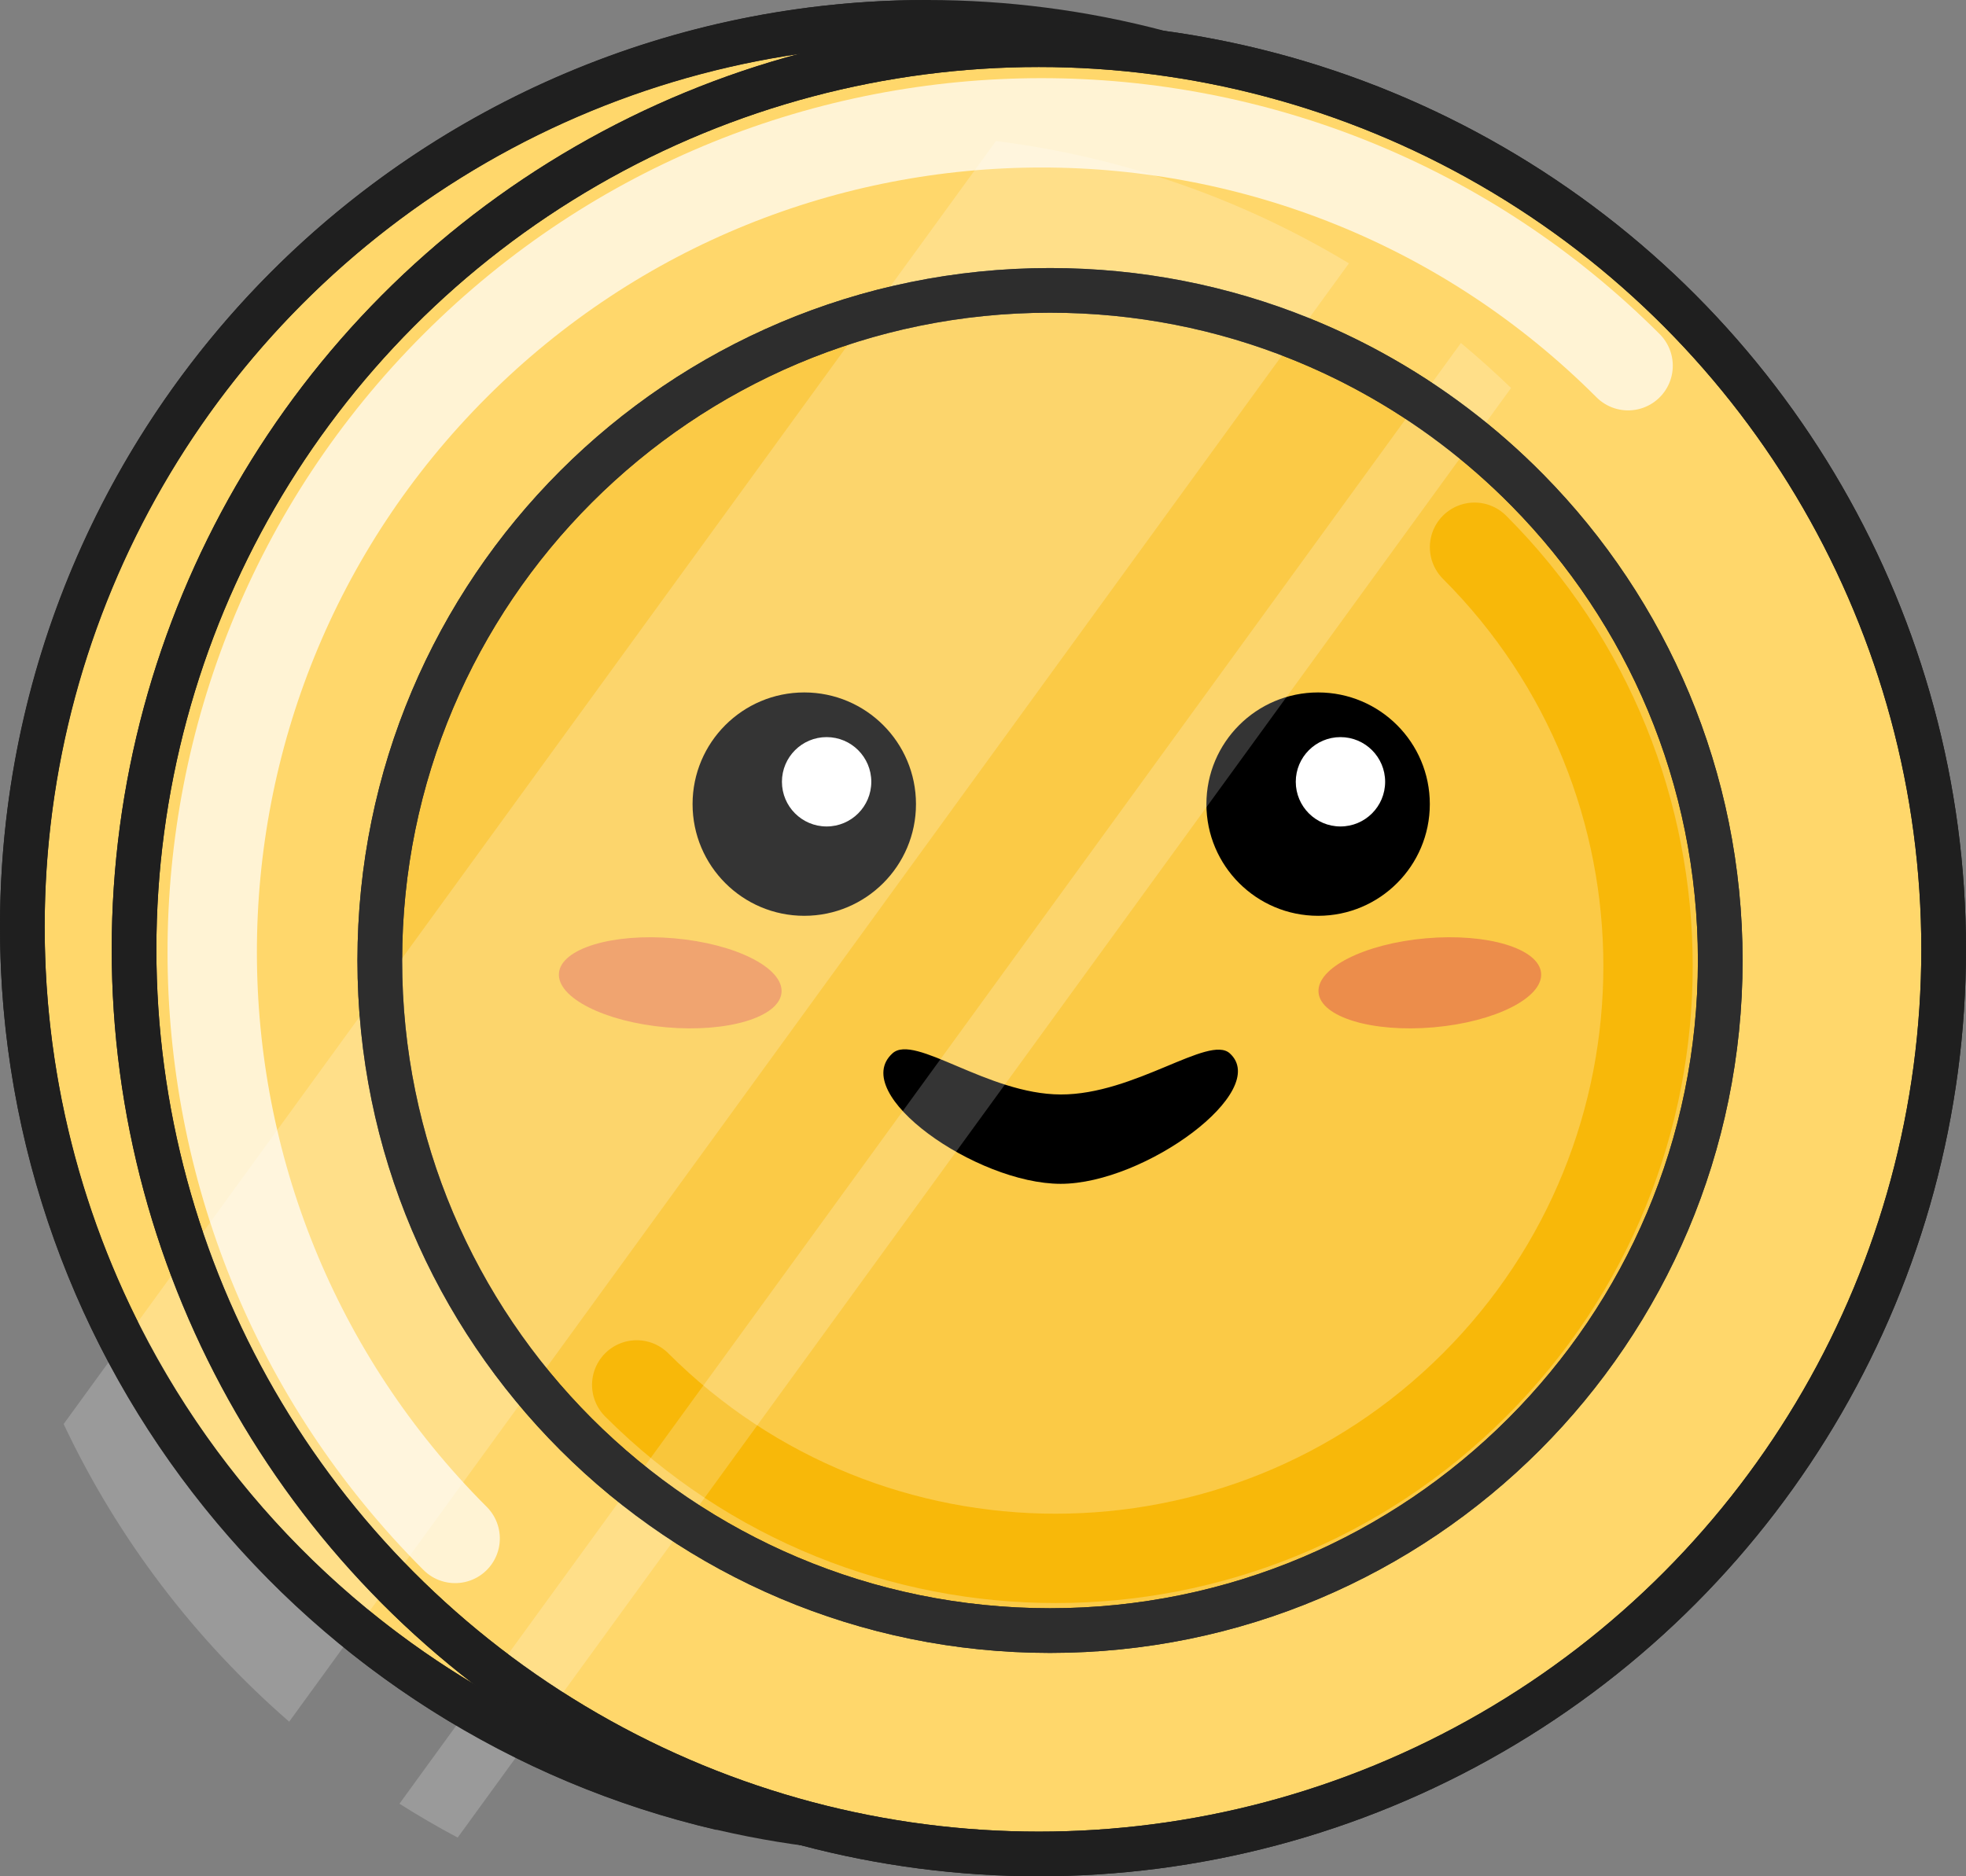 <?xml version="1.0" encoding="UTF-8"?>
<svg width="88px" height="84px" viewBox="0 0 88 84" version="1.1" xmlns="http://www.w3.org/2000/svg" xmlns:xlink="http://www.w3.org/1999/xlink">
    <rect x="0" y="0" width="88" height="84" fill="#808080" stroke="none"/>
    <!-- Generator: Sketch 55.2 (78181) - https://sketchapp.com -->
    <title>mascot original shine copy</title>
    <desc>Created with Sketch.</desc>
    <g id="sketchbook" stroke="none" stroke-width="1" fill="none" fill-rule="evenodd">
        <g id="Group-4" transform="translate(-6, -10)">
            <g id="mascot-original-shine-copy">
                <circle id="3d" stroke="#1F1F1F" stroke-width="2" fill="#FFD76B" cx="47.5" cy="51.5" r="40.5"></circle>
                <circle id="outer-oval" stroke="#1F1F1F" stroke-width="2" fill="#FFD76B" cx="52.5" cy="52.5" r="40.5"></circle>
                <path d="M53,83 C69.569,83 83,69.569 83,53 C83,44.803 79.712,37.373 74.383,31.958 C72.33,29.872 69.974,28.085 67.386,26.668 C66.36,26.106 65.297,25.603 64.203,25.162 C60.742,23.767 56.96,23 53,23 C36.431,23 23,36.431 23,53 C23,69.569 36.431,83 53,83 Z" id="inner-oval" stroke="#323232" stroke-width="2" fill="#FBCA46"></path>
                <path d="M75.885,36.109 C61.24,36.109 49.368,47.981 49.368,62.626 C49.368,77.272 61.24,89.144 75.885,89.144" id="inner-shadow" stroke-opacity="0.865" stroke="#F8B500" stroke-width="4" stroke-linecap="round" transform="translate(62.626, 62.626) scale(-1, -1) rotate(45) translate(-62.626, -62.626) "></path>
                <path d="M76.623,58.061 C76.623,37.557 60.002,20.936 39.498,20.936 C18.995,20.936 2.373,37.557 2.373,58.061" id="outer-shadow" stroke-opacity="0.709" stroke="#FFFFFF" stroke-width="4" stroke-linecap="round" transform="translate(39.498, 39.498) scale(-1, 1) rotate(45) translate(-39.498, -39.498) "></path>
                <ellipse id="right-cheek" fill-opacity="0.54" fill="#E05951" transform="translate(70, 54) rotate(-5) translate(-70, -54) " cx="70" cy="54" rx="5" ry="2"></ellipse>
                <ellipse id="left-cheek" fill-opacity="0.54" fill="#E05951" transform="translate(36, 54) rotate(5) translate(-36, -54) " cx="36" cy="54" rx="5" ry="2"></ellipse>
                <path d="M53.477,56.977 C57.251,56.977 62.903,61.136 61.046,62.819 C60.112,63.666 56.791,60.967 53.477,60.977 C50.204,60.987 46.939,63.716 45.949,62.819 C43.956,61.013 49.702,56.977 53.477,56.977 Z" id="mouth" fill="#000000" transform="translate(53.475, 59.988) scale(1, -1) translate(-53.475, -59.988) "></path>
                <g id="eyes" transform="translate(37, 41)">
                    <circle id="Oval" fill="#000000" cx="28" cy="5" r="5"></circle>
                    <circle id="Oval-Copy-21" fill="#000000" cx="5" cy="5" r="5"></circle>
                    <circle id="Oval" fill="#FFFFFF" cx="29" cy="4" r="2"></circle>
                    <circle id="Oval-Copy-19" fill="#FFFFFF" cx="6" cy="4" r="2"></circle>
                </g>
                <path d="M23.879,90.752 L71.392,25.356 C72.165,26 72.914,26.672 73.637,27.37 L26.486,92.268 C25.597,91.795 24.727,91.289 23.879,90.752 Z M8.848,73.753 L50.58,16.315 C56.303,17.032 61.656,18.942 66.379,21.79 L18.944,87.079 C14.719,83.407 11.263,78.874 8.848,73.753 Z" id="Combined-Shape" fill-opacity="0.205" fill="#FFFFFF"></path>
                <circle id="outer-oval-copy-2" stroke="#1F1F1F" stroke-width="2" cx="52.5" cy="52.5" r="40.5"></circle>
                <path d="M47.5,11 C25.132,11 7,29.132 7,51.5 C7,70.702 20.363,86.782 38.296,90.95" id="Shape" stroke="#1F1F1F" stroke-width="2"></path>
                <path d="M53,83 C69.569,83 83,69.569 83,53 C83,44.803 79.712,37.373 74.383,31.958 C72.33,29.872 69.974,28.085 67.386,26.668 C66.36,26.106 65.297,25.603 64.203,25.162 C60.742,23.767 56.96,23 53,23 C36.431,23 23,36.431 23,53 C23,69.569 36.431,83 53,83 Z" id="inner-oval-copy-2" stroke="#2D2D2D" stroke-width="2"></path>
            </g>
        </g>
    </g>
</svg>